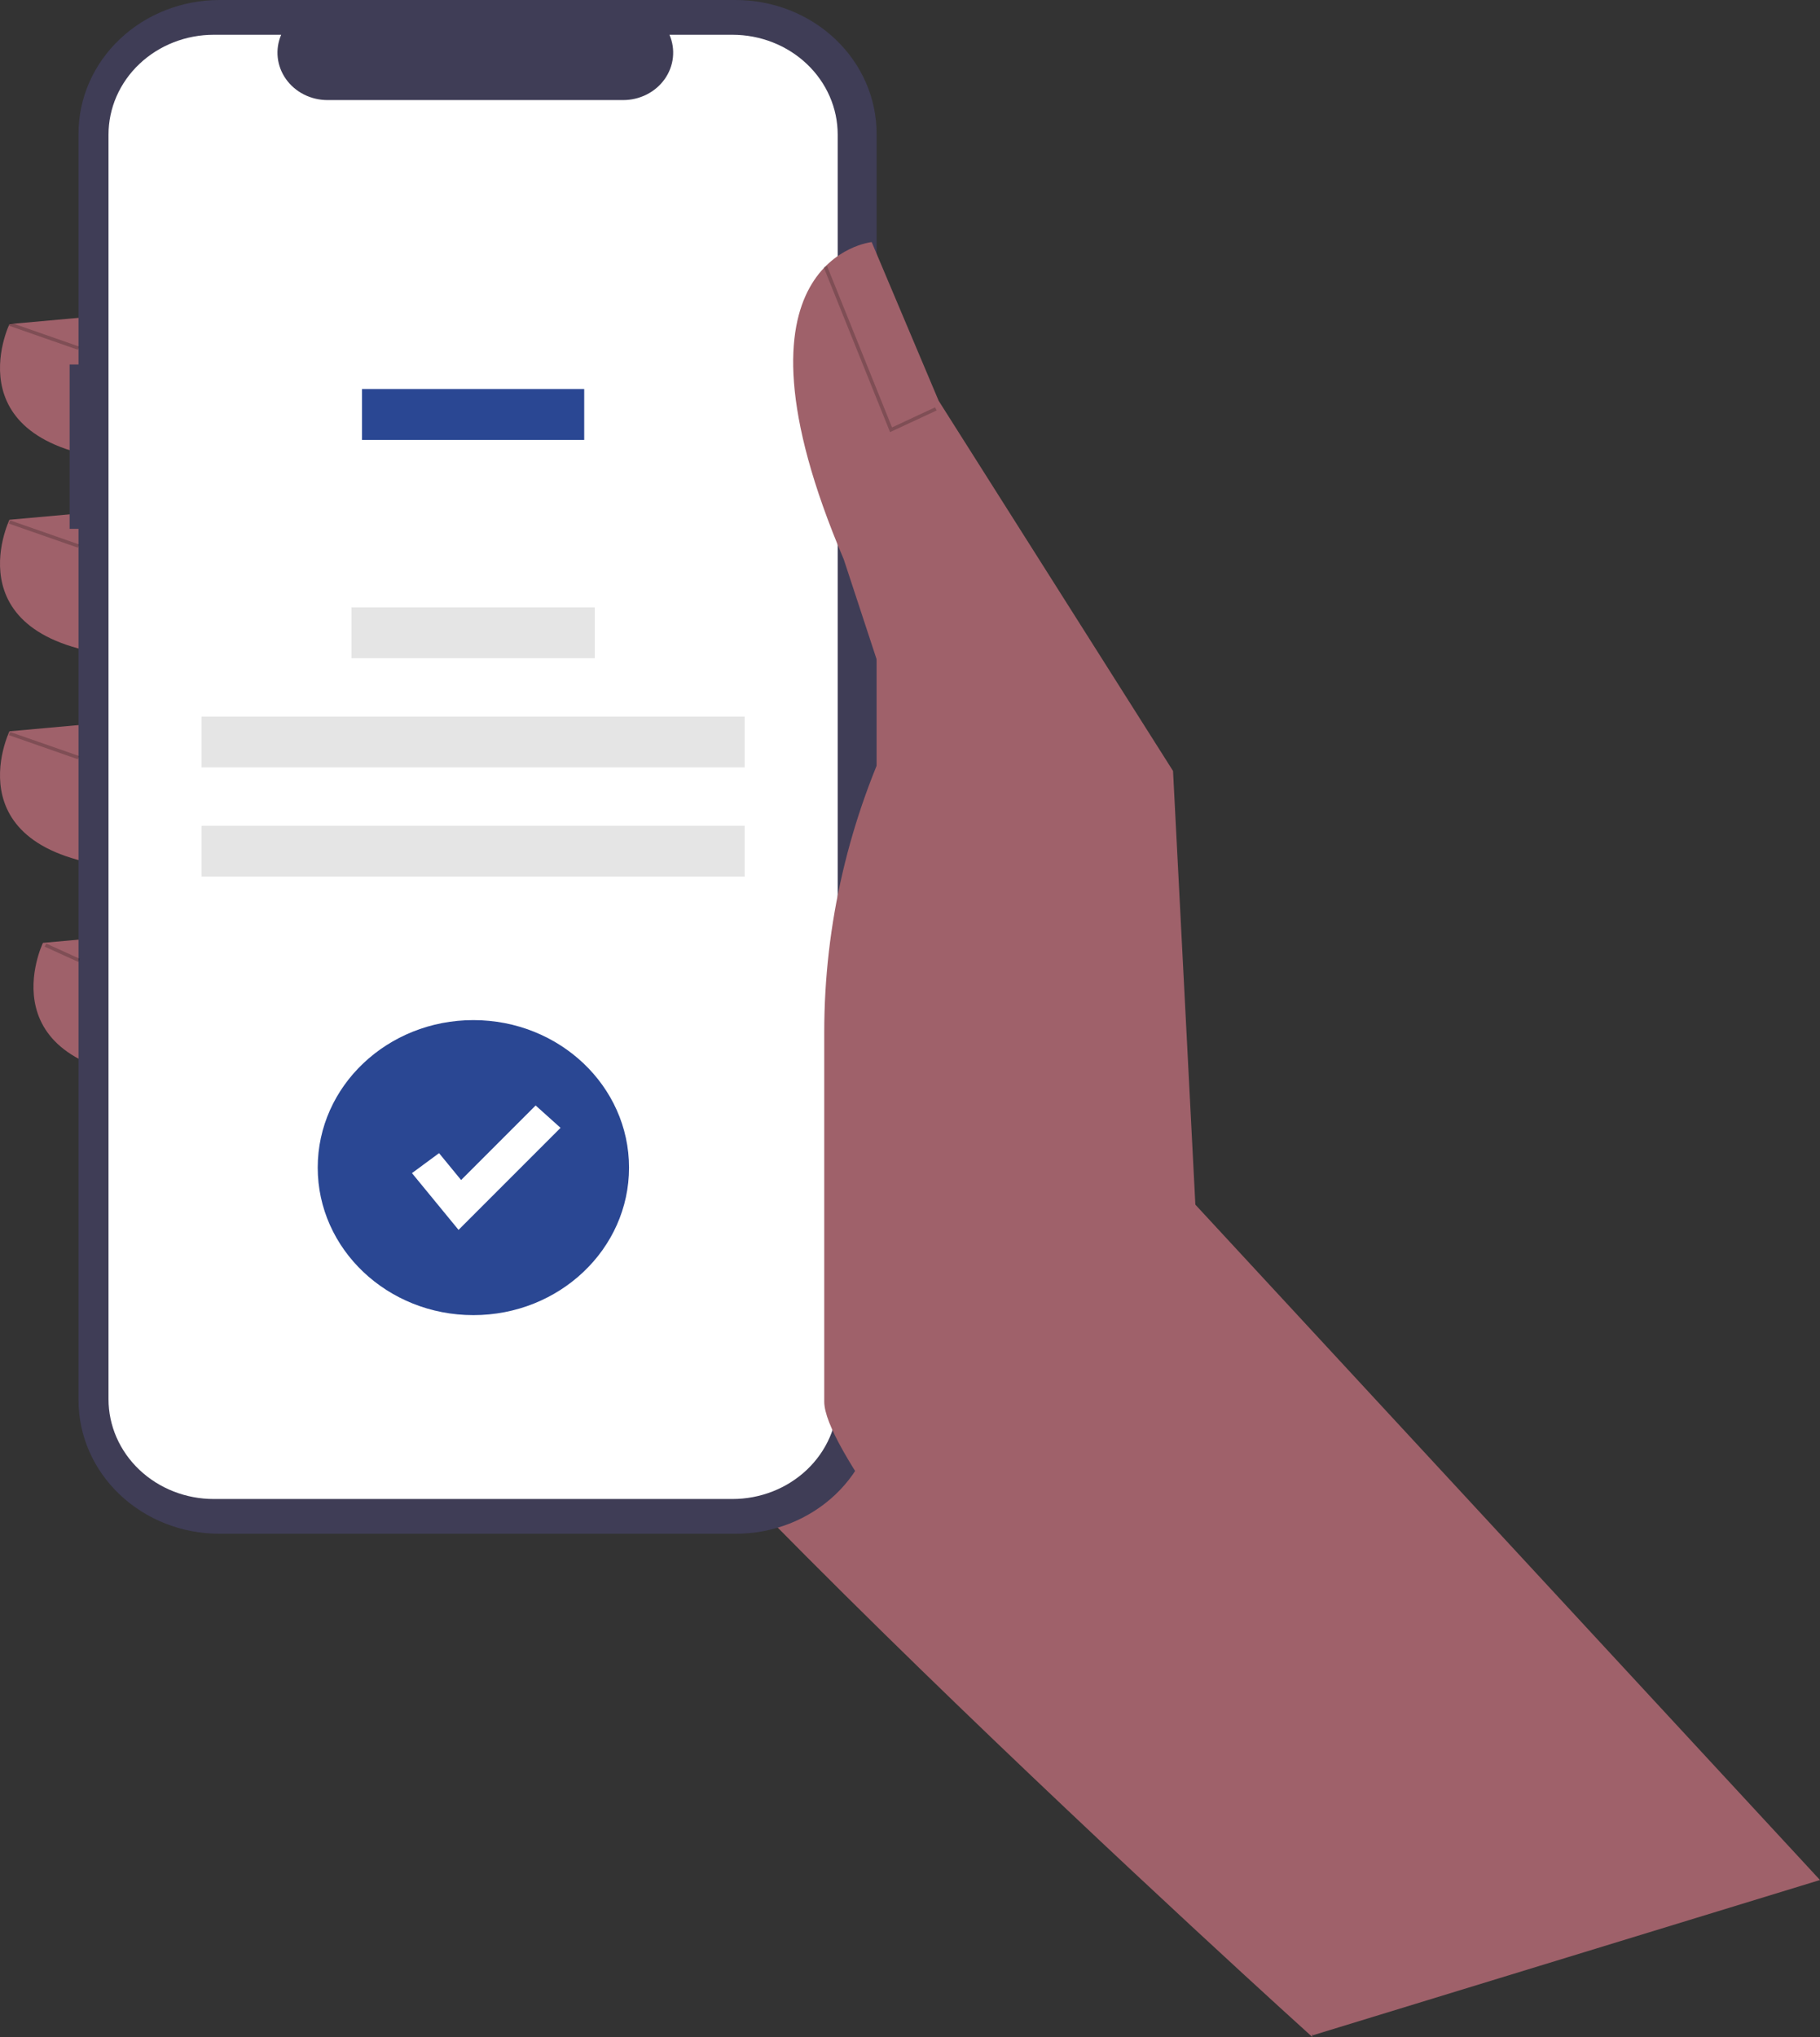<svg width="463" height="518" viewBox="0 0 463 518" fill="none" xmlns="http://www.w3.org/2000/svg">
<rect x="0" y="0" width="463" height="518" fill="#333333" stroke="none"/>
<g id="undraw_confirmed_re_sef7 1" clip-path="url(#clip0_27_57)">
<path id="Vector" d="M329.266 434.696L333.846 518C333.846 518 140.12 343.326 115.986 292.219C91.851 241.111 137.281 114.688 137.281 114.688L238.079 167.14L329.266 434.696Z" fill="#9F616A"/>
<path id="Vector_2" d="M32.224 79.719L2.41 82.409C2.41 82.409 -13.206 114.688 35.063 117.378L32.224 79.719Z" fill="#9F616A"/>
<path id="Vector_3" d="M32.224 129.482L2.41 132.172C2.41 132.172 -13.206 164.45 35.063 167.14L32.224 129.482Z" fill="#9F616A"/>
<path id="Vector_4" d="M32.224 183.279L2.41 185.969C2.41 185.969 -13.206 218.248 35.063 220.937L32.224 183.279Z" fill="#9F616A"/>
<path id="Vector_5" d="M40.742 237.077L10.928 239.767C10.928 239.767 -4.688 272.045 43.581 274.735L40.742 237.077Z" fill="#9F616A"/>
<path id="Vector_6" d="M17.709 92.687H19.971V33.979C19.971 29.517 20.899 25.098 22.702 20.976C24.504 16.853 27.146 13.107 30.477 9.952C33.807 6.797 37.761 4.294 42.113 2.586C46.465 0.879 51.129 3.41871e-06 55.839 0H187.134C191.844 -9.11631e-06 196.508 0.879 200.86 2.586C205.212 4.294 209.166 6.797 212.496 9.952C215.827 13.107 218.469 16.853 220.271 20.976C222.074 25.098 223.002 29.517 223.002 33.979V356.056C223.002 360.518 222.074 364.937 220.271 369.059C218.469 373.182 215.827 376.928 212.496 380.083C209.166 383.238 205.212 385.741 200.86 387.449C196.508 389.156 191.844 390.035 187.134 390.035H55.839C46.326 390.035 37.203 386.455 30.477 380.083C23.75 373.711 19.971 365.068 19.971 356.057V134.476H17.709V92.687Z" fill="#3F3D56"/>
<path id="Vector_7" d="M54.392 8.84H71.53C70.742 10.671 70.441 12.657 70.654 14.623C70.867 16.59 71.587 18.477 72.751 20.118C73.915 21.759 75.487 23.103 77.329 24.033C79.171 24.962 81.225 25.449 83.312 25.449H158.53C160.616 25.449 162.671 24.962 164.513 24.033C166.355 23.103 167.927 21.759 169.091 20.118C170.255 18.477 170.975 16.59 171.188 14.623C171.401 12.657 171.1 10.671 170.312 8.84H186.319C193.423 8.84 200.236 11.514 205.259 16.272C210.282 21.031 213.105 27.485 213.105 34.215V355.82C213.105 359.152 212.412 362.452 211.066 365.531C209.72 368.609 207.747 371.407 205.259 373.763C202.772 376.119 199.819 377.988 196.569 379.264C193.32 380.539 189.837 381.195 186.319 381.195H54.392C50.874 381.195 47.391 380.539 44.141 379.264C40.892 377.988 37.939 376.119 35.452 373.763C32.964 371.407 30.991 368.609 29.645 365.531C28.299 362.452 27.606 359.152 27.606 355.82V34.215C27.606 30.883 28.299 27.583 29.645 24.504C30.991 21.426 32.964 18.628 35.452 16.272C37.939 13.916 40.892 12.047 44.141 10.772C47.391 9.496 50.874 8.84 54.392 8.84Z" fill="white"/>
<path id="Vector_8" d="M148.621 98.938H92.09V111.861H148.621V98.938Z" fill="#2A4793"/>
<path id="Vector_9" d="M151.312 154.467H89.399V167.39H151.312V154.467Z" fill="#E5E5E5"/>
<path id="Vector_10" d="M189.447 182.227H51.264V195.15H189.447V182.227Z" fill="#E5E5E5"/>
<path id="Vector_11" d="M189.447 209.987H51.264V222.91H189.447V209.987Z" fill="#E5E5E5"/>
<path id="Vector_12" d="M463 478.083L304.095 306.341L298.416 196.056L238.789 101.911L221.753 61.563C221.753 61.563 182.001 65.598 214.654 142.259L228.141 183.279C215.984 208.086 209.685 235.106 209.685 262.456V356.454C209.685 378.588 321.023 499.15 333.983 517.566L463 478.083Z" fill="#9F616A"/>
<path id="Vector_13" opacity="0.2" d="M226.427 109.889L238.281 104.37L237.877 103.59L226.925 108.69L210.391 67.626L209.535 67.935L226.427 109.889Z" fill="black"/>
<path id="Vector_14" opacity="0.2" d="M2.569 82.001L2.252 82.815L19.813 88.943L20.129 88.129L2.569 82.001Z" fill="black"/>
<path id="Vector_15" opacity="0.2" d="M2.569 132.33L2.252 133.145L19.813 139.273L20.129 138.458L2.569 132.33Z" fill="black"/>
<path id="Vector_16" opacity="0.2" d="M2.569 186.131L2.252 186.945L19.813 193.073L20.129 192.259L2.569 186.131Z" fill="black"/>
<path id="Vector_17" opacity="0.2" d="M11.769 239.948L11.373 240.73L19.922 244.617L20.318 243.835L11.769 239.948Z" fill="black"/>
<path id="Vector_18" d="M120.425 334.436C142.295 334.436 160.023 317.641 160.023 296.923C160.023 276.205 142.295 259.41 120.425 259.41C98.556 259.41 80.827 276.205 80.827 296.923C80.827 317.641 98.556 334.436 120.425 334.436Z" fill="#2A4793"/>
<path id="Vector_19" d="M116.652 312.758L104.801 298.322L111.693 293.243L117.304 300.079L136.262 281.12L142.602 286.81L116.652 312.758Z" fill="white"/>
</g>
<defs>
<clipPath id="clip0_27_57">
<rect width="463" height="518" fill="white"/>
</clipPath>
</defs>
</svg>
